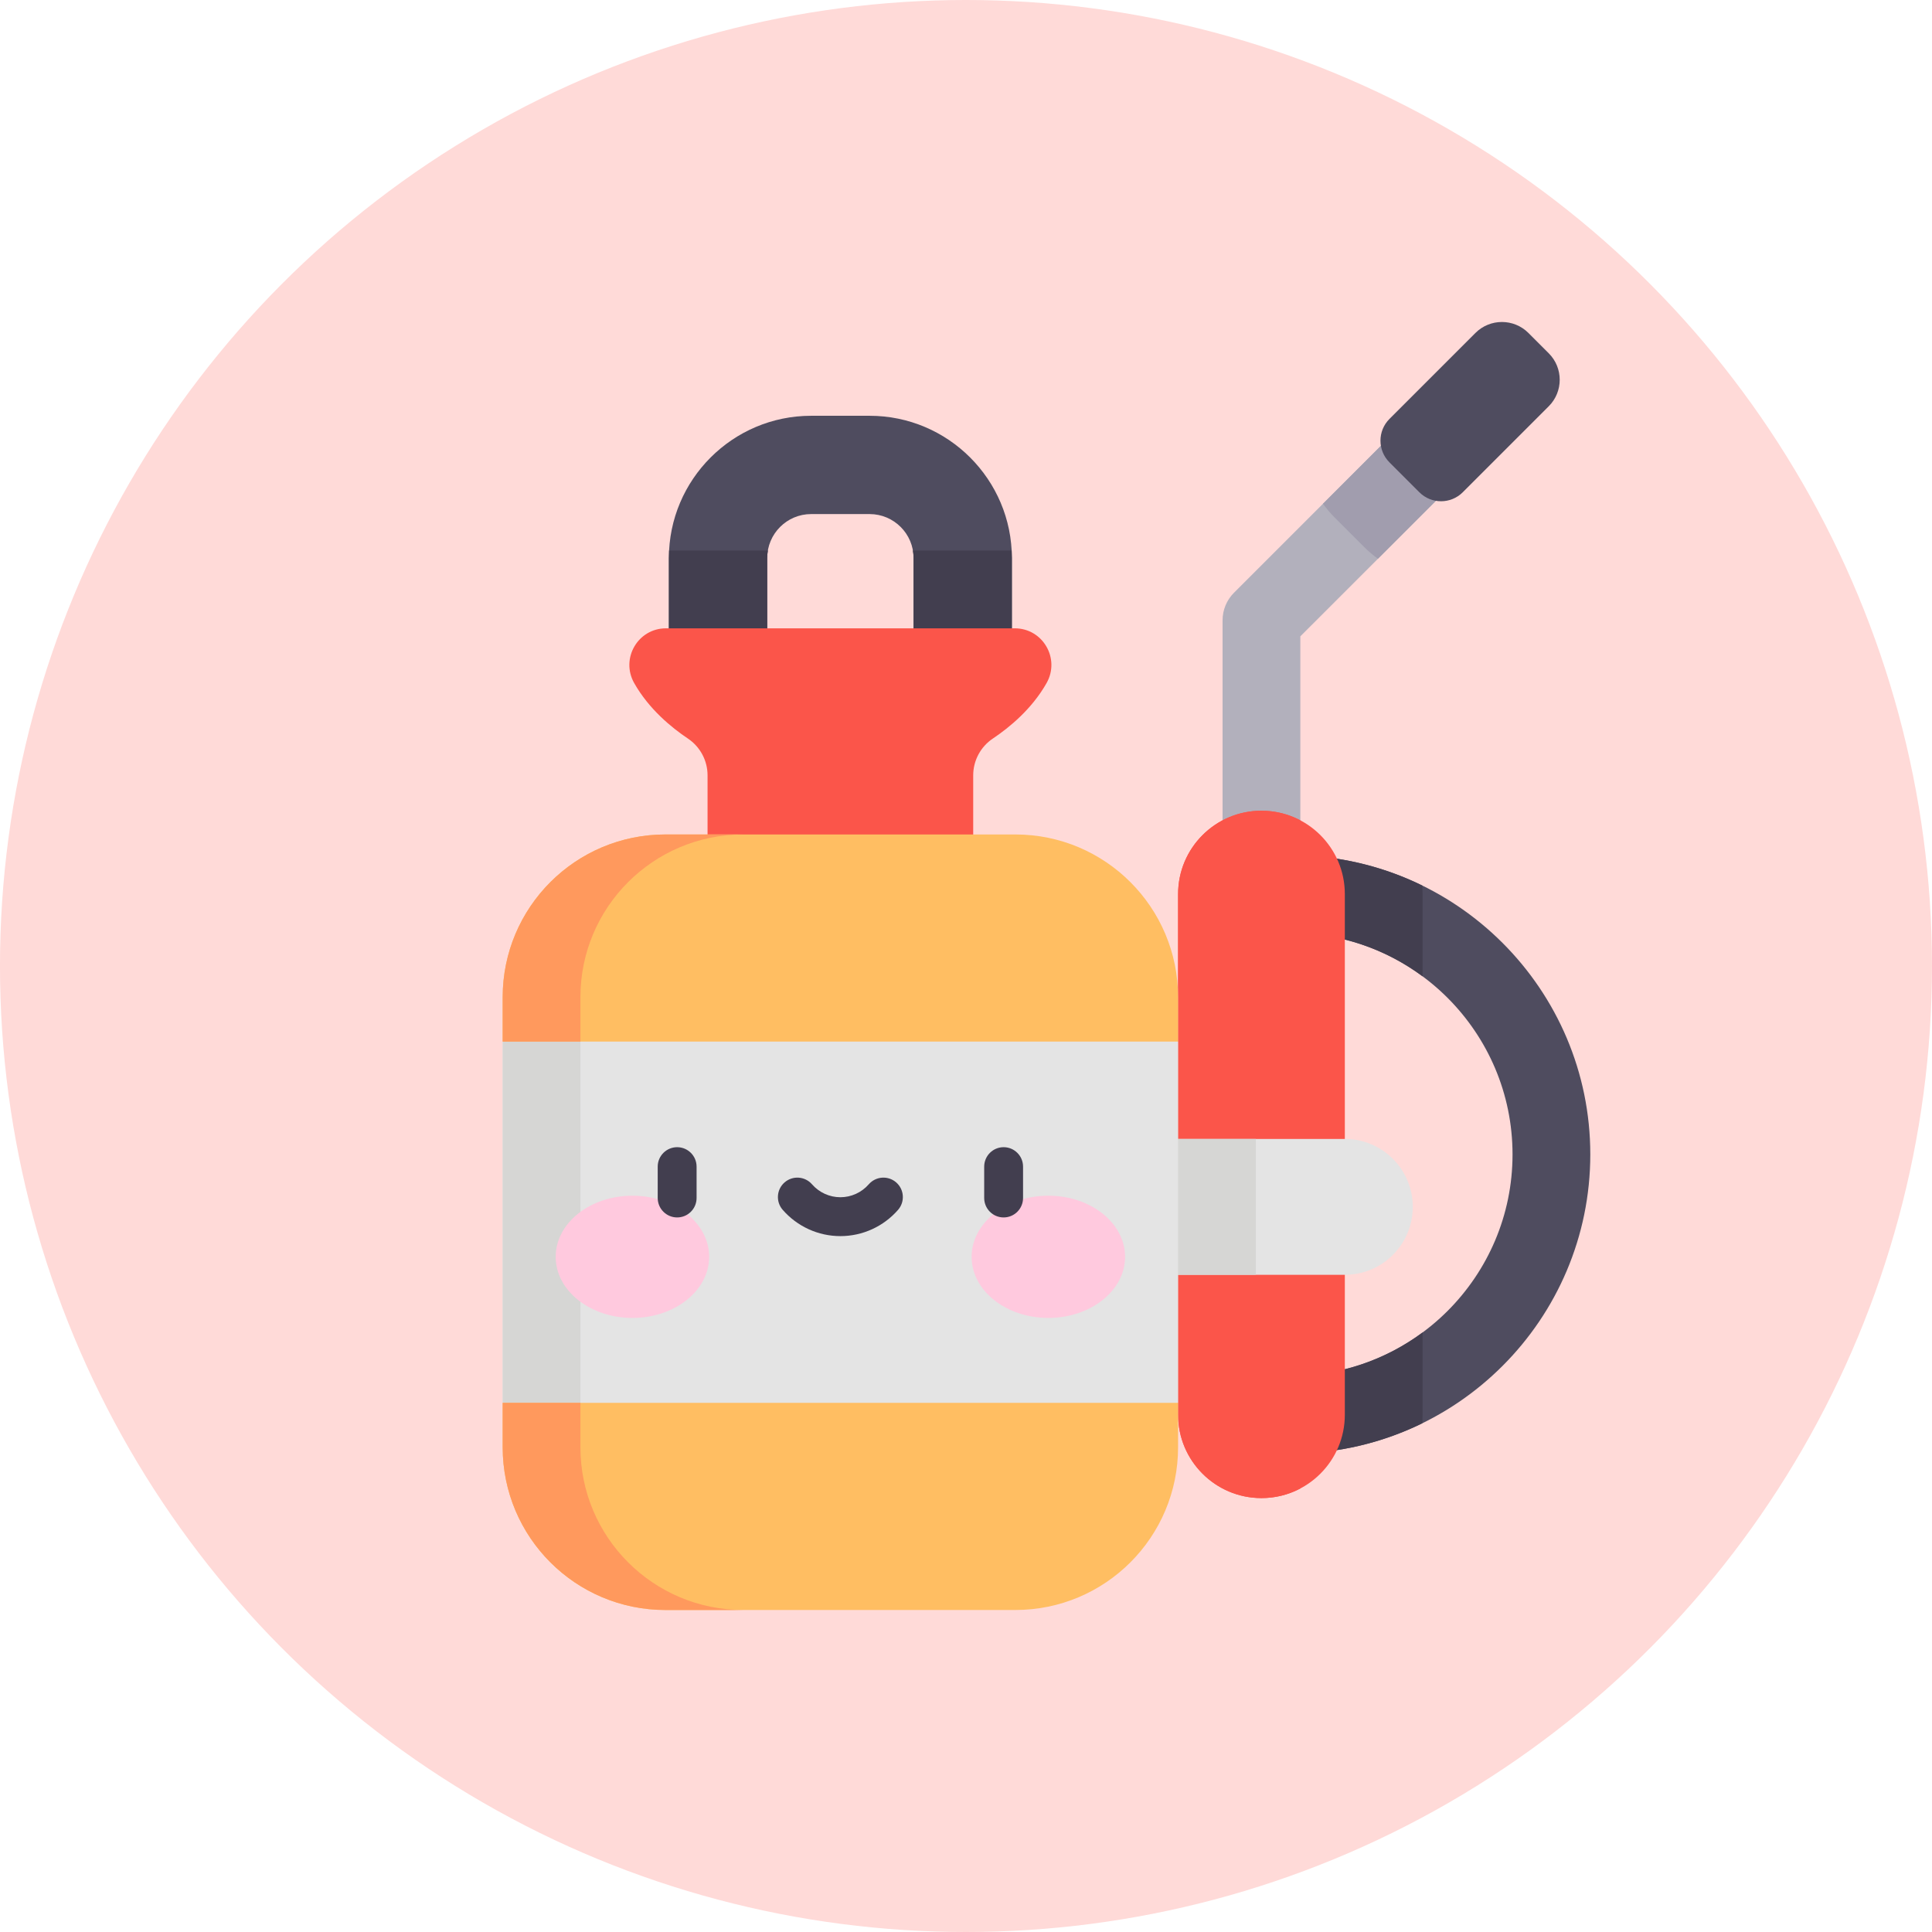 <svg width="96" height="96" viewBox="0 0 96 96" fill="none" xmlns="http://www.w3.org/2000/svg">
<circle cx="47.999" cy="48" r="48" fill="#FFDAD8"/>
<g clip-path="url(#clip0)">
<path d="M62.681 44.792C61.614 44.792 60.749 43.927 60.749 42.86V30.82C60.749 30.308 60.953 29.816 61.315 29.454L69.518 21.252C70.272 20.497 71.495 20.497 72.25 21.252C73.004 22.006 73.004 23.229 72.25 23.984L64.613 31.62V42.86C64.613 43.927 63.748 44.792 62.681 44.792Z" fill="#B2B0BC"/>
<path d="M64.154 68.365C70.221 68.365 75.157 63.429 75.157 57.362C75.157 51.294 70.221 46.358 64.154 46.358V42.495C72.352 42.495 79.021 49.164 79.021 57.362C79.021 65.559 72.352 72.229 64.154 72.229V68.365Z" fill="#4F4C5F"/>
<path d="M64.154 46.358C66.598 46.358 68.859 47.16 70.687 48.514V44.426C70.687 44.285 70.683 44.144 70.676 44.004C68.706 43.038 66.492 42.495 64.154 42.495V46.358Z" fill="#423E4F"/>
<path d="M70.687 70.297V66.209C68.859 67.563 66.599 68.365 64.154 68.365V72.229C66.492 72.229 68.706 71.685 70.676 70.72C70.683 70.58 70.687 70.439 70.687 70.297Z" fill="#423E4F"/>
<path d="M62.681 40.284C60.393 40.284 58.539 42.139 58.539 44.426V70.297C58.539 72.585 60.393 74.439 62.681 74.439C64.969 74.439 66.824 72.585 66.824 70.297V44.426C66.824 42.139 64.969 40.284 62.681 40.284Z" fill="#FB554A"/>
<path d="M62.402 70.297V44.426C62.402 42.836 63.298 41.456 64.613 40.762C64.036 40.457 63.379 40.284 62.681 40.284C60.393 40.284 58.539 42.139 58.539 44.426V70.297C58.539 72.585 60.393 74.439 62.681 74.439C63.379 74.439 64.036 74.266 64.613 73.962C63.298 73.267 62.402 71.887 62.402 70.297Z" fill="#FB554A"/>
<path d="M66.824 56.593H55.904V63.344H66.824C68.688 63.344 70.2 61.833 70.2 59.968C70.2 58.104 68.688 56.593 66.824 56.593Z" fill="#E4E4E4"/>
<path d="M72.25 21.252C71.495 20.497 70.272 20.497 69.517 21.252L65.738 25.031C65.909 25.269 66.099 25.495 66.309 25.706L67.795 27.192C68.006 27.403 68.232 27.593 68.47 27.763L72.25 23.984C73.004 23.229 73.004 22.006 72.25 21.252Z" fill="#A19DAE"/>
<path d="M76.956 17.554L75.947 16.545C75.22 15.818 74.04 15.818 73.313 16.545L69.041 20.817C68.446 21.413 68.446 22.379 69.041 22.974L70.527 24.46C71.123 25.056 72.088 25.056 72.684 24.46L76.956 20.188C77.683 19.461 77.683 18.282 76.956 17.554Z" fill="#4F4C5F"/>
<path d="M50.279 33.598H45.395V27.728C45.395 26.524 44.415 25.544 43.211 25.544H40.305C39.101 25.544 38.122 26.524 38.122 27.728V33.598H33.237V27.728C33.237 23.831 36.408 20.66 40.305 20.66H43.211C47.108 20.66 50.279 23.831 50.279 27.728V33.598H50.279Z" fill="#4F4C5F"/>
<path d="M38.122 27.728C38.122 27.601 38.135 27.478 38.156 27.357H33.247C33.24 27.48 33.237 27.604 33.237 27.728V33.597H38.122V27.728Z" fill="#423E4F"/>
<path d="M45.395 27.728V33.597H50.279V27.728C50.279 27.604 50.276 27.48 50.269 27.357H45.361C45.382 27.478 45.395 27.601 45.395 27.728Z" fill="#423E4F"/>
<path d="M50.424 31.221H33.092C31.696 31.221 30.825 32.726 31.512 33.941C32.243 35.235 33.371 36.156 34.178 36.696C34.79 37.105 35.158 37.79 35.158 38.526V44.255H48.358V38.526C48.358 37.79 48.726 37.105 49.337 36.696C50.145 36.156 51.273 35.235 52.004 33.941C52.691 32.726 51.82 31.221 50.424 31.221Z" fill="#FB554A"/>
<path d="M55.904 56.593H62.402V63.344H55.904V56.593Z" fill="#D6D6D4"/>
<path d="M58.538 51.756V69.707L41.758 74.853L24.978 69.707V51.756L41.758 47.513L58.538 51.756Z" fill="#E4E4E4"/>
<path d="M24.978 51.756H28.841V69.707H24.978V51.756Z" fill="#D6D6D4"/>
<path d="M58.538 49.551V51.756H24.978V49.551C24.978 45.085 28.598 41.464 33.066 41.464H50.451C54.918 41.464 58.538 45.085 58.538 49.551Z" fill="#FFBE62"/>
<path d="M36.929 41.464H33.066C28.598 41.464 24.978 45.085 24.978 49.551V51.756H28.841V49.551C28.841 45.085 32.461 41.464 36.929 41.464Z" fill="#FF995D"/>
<path d="M58.538 69.707V71.913C58.538 76.379 54.918 80 50.451 80H33.066C28.598 80 24.978 76.379 24.978 71.913V69.707H58.538Z" fill="#FFBE62"/>
<path d="M28.841 71.913V69.707H24.978V71.913C24.978 76.379 28.598 80 33.066 80H36.929C32.461 80 28.841 76.379 28.841 71.913Z" fill="#FF995D"/>
<path d="M31.425 65.487C33.531 65.487 35.238 64.128 35.238 62.451C35.238 60.774 33.531 59.414 31.425 59.414C29.319 59.414 27.612 60.774 27.612 62.451C27.612 64.128 29.319 65.487 31.425 65.487Z" fill="#FFC9DE"/>
<path d="M52.092 65.487C54.198 65.487 55.905 64.128 55.905 62.451C55.905 60.774 54.198 59.414 52.092 59.414C49.986 59.414 48.279 60.774 48.279 62.451C48.279 64.128 49.986 65.487 52.092 65.487Z" fill="#FFC9DE"/>
<path d="M33.647 60.494C33.114 60.494 32.681 60.061 32.681 59.528V57.969C32.681 57.436 33.114 57.003 33.647 57.003C34.18 57.003 34.613 57.436 34.613 57.969V59.528C34.613 60.061 34.18 60.494 33.647 60.494Z" fill="#423E4F"/>
<path d="M49.87 60.494C49.336 60.494 48.904 60.061 48.904 59.528V57.969C48.904 57.436 49.336 57.003 49.87 57.003C50.403 57.003 50.835 57.436 50.835 57.969V59.528C50.835 60.061 50.403 60.494 49.87 60.494Z" fill="#423E4F"/>
<path d="M41.758 61.422C40.66 61.422 39.615 60.946 38.892 60.116C38.541 59.714 38.583 59.104 38.985 58.753C39.387 58.403 39.997 58.445 40.348 58.847C40.704 59.255 41.218 59.49 41.758 59.49C42.298 59.49 42.812 59.255 43.169 58.847C43.519 58.445 44.129 58.403 44.531 58.753C44.933 59.104 44.975 59.714 44.625 60.116C43.902 60.946 42.857 61.422 41.758 61.422Z" fill="#423E4F"/>
</g>
<defs>
<clipPath id="clip0">
<rect width="64" height="64" fill="white" transform="translate(20 16)"/>
</clipPath>
</defs>
</svg>
